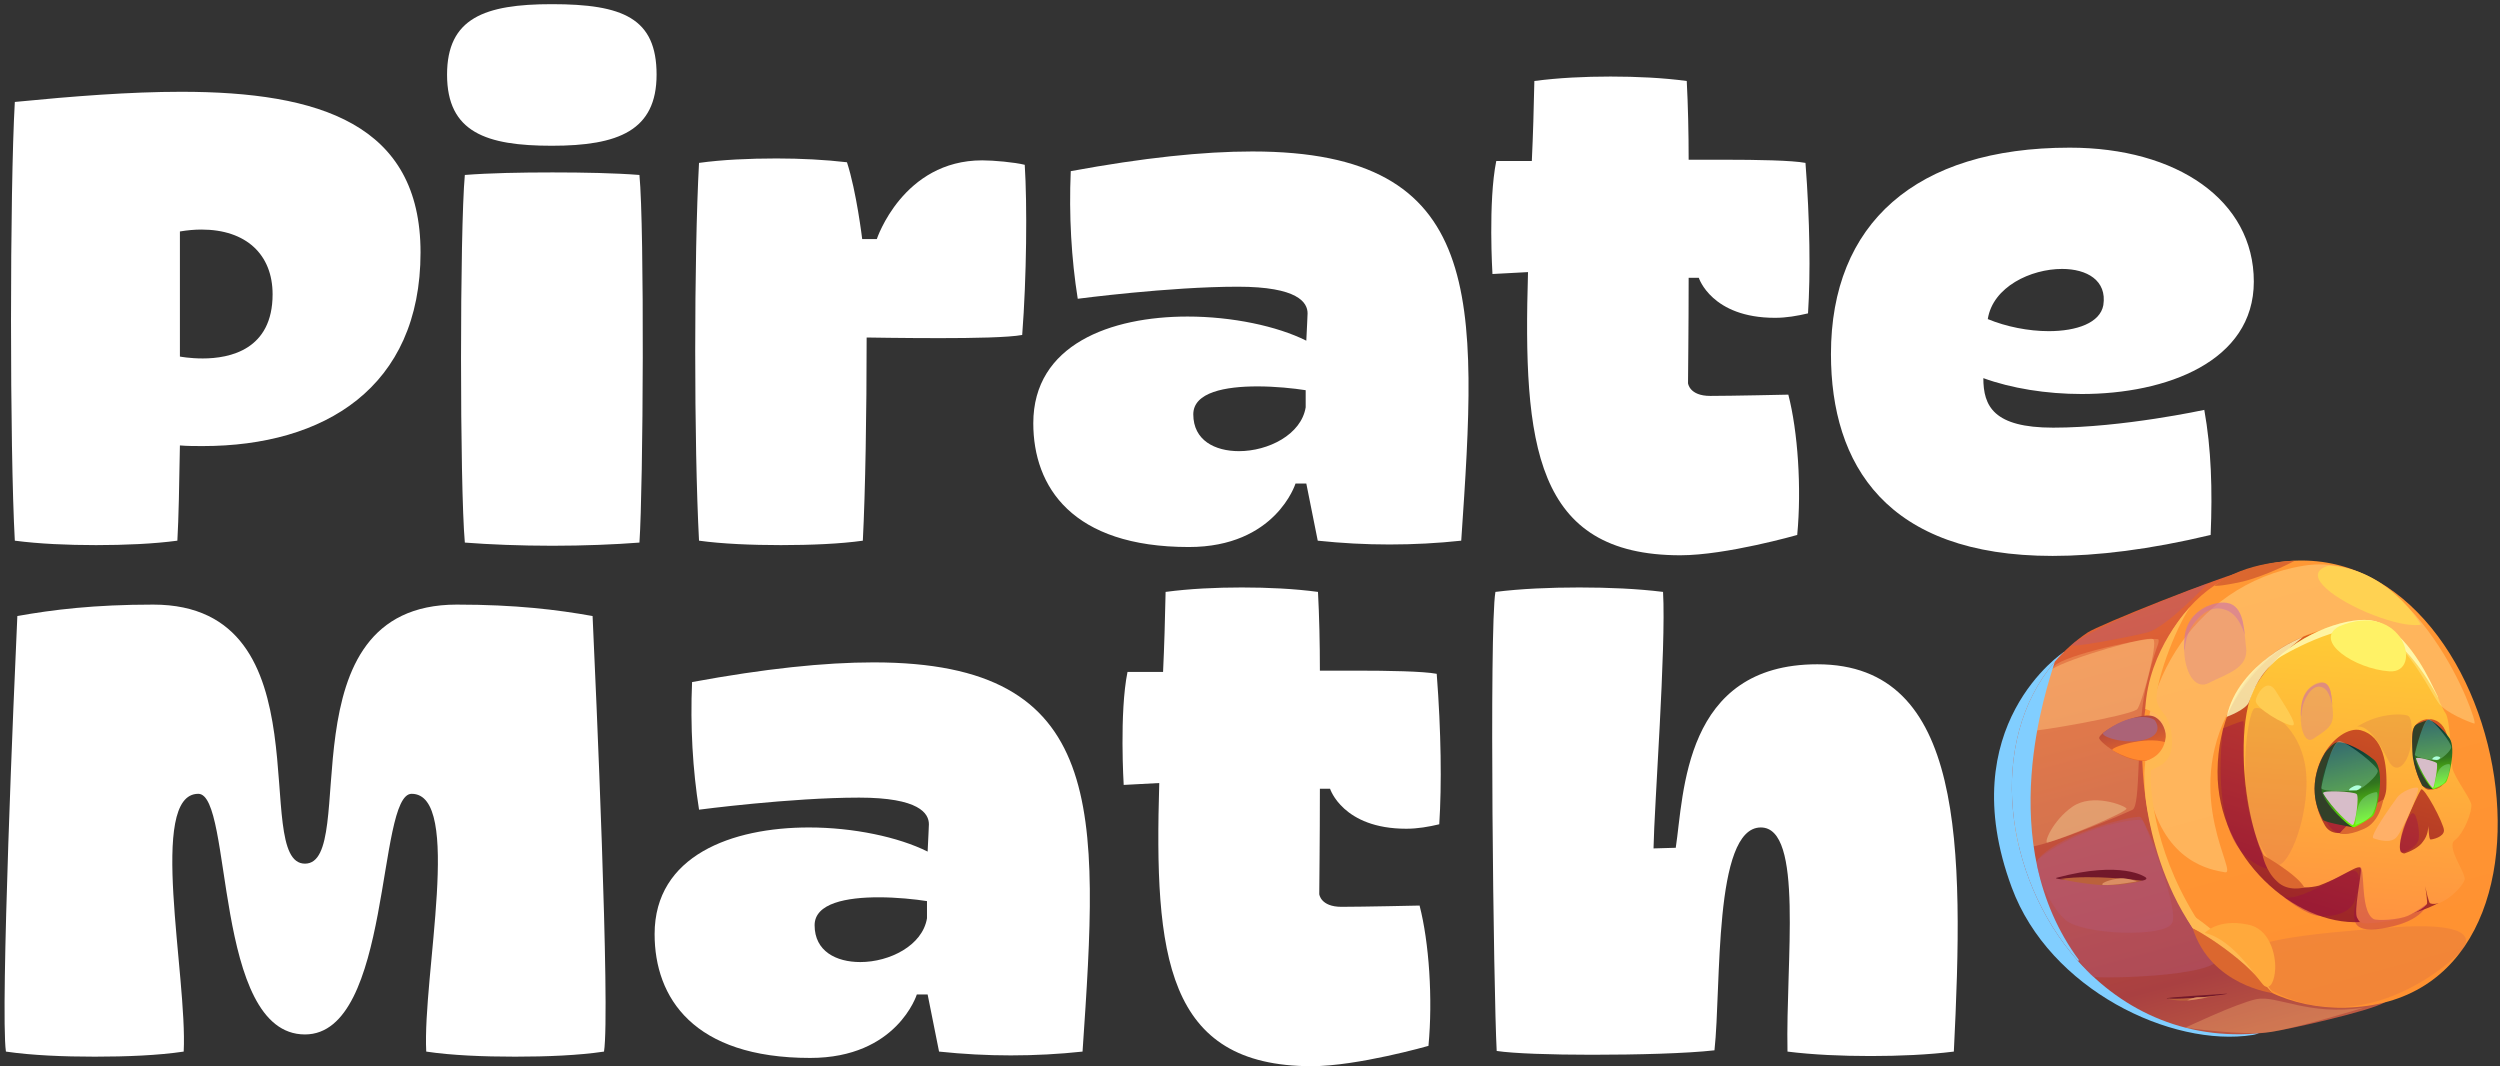 <svg width="504" height="215" viewBox="0 0 504 215" fill="none" xmlns="http://www.w3.org/2000/svg">
<rect x="0" y="0" width="504" height="215" fill="#333333" stroke="none"/>
<path d="M454.369 56.776C454.369 72.904 436.705 79.432 419.681 79.432C412.513 79.432 405.473 78.28 399.841 76.232C399.841 81.864 401.889 86.216 413.921 86.216C427.873 86.216 444.385 82.632 444.385 82.632C445.793 90.44 446.049 98.76 445.665 107.848C433.377 110.792 422.753 112.072 413.793 112.072C380.257 112.072 369.121 93.64 369.121 71.368C369.121 45.128 386.145 29.768 417.249 29.768C438.881 29.768 454.369 40.392 454.369 56.776ZM400.737 64.328C404.449 65.864 408.929 66.76 413.025 66.76C418.657 66.76 423.393 65.096 424.033 61.512C424.801 56.52 420.705 54.216 415.713 54.216C409.441 54.216 401.761 57.8 400.737 64.328Z" fill="white"/>
<path d="M342.48 56.008H340.432C340.432 66.376 340.304 76.104 340.304 77.256C340.304 77.256 340.56 79.816 344.784 79.816C349.008 79.816 360.528 79.56 360.528 79.56C362.448 86.984 363.216 98.376 362.32 107.848C362.32 107.848 347.984 111.944 338.768 111.944C309.328 111.944 307.024 89.544 308.048 54.856L300.88 55.24C300.88 55.24 299.984 40.648 301.648 32.456H308.816C309.072 26.952 309.2 22.344 309.328 16.328C314.192 15.688 319.44 15.432 324.688 15.432C329.936 15.432 335.312 15.688 340.048 16.328C340.304 21.192 340.432 26.696 340.432 32.2C342.608 32.2 345.168 32.2 347.728 32.2C354.256 32.2 361.296 32.328 363.984 32.84C364.88 44.488 365.008 55.24 364.496 63.176C362.32 63.688 360.144 64.072 357.84 64.072C345.04 64.072 342.48 56.008 342.48 56.008Z" fill="white"/>
<path d="M215.864 34.504C230.456 31.816 242.488 30.536 252.472 30.536C299.704 30.536 297.912 60.232 294.584 109C289.848 109.512 284.984 109.768 280.12 109.768C275.256 109.768 270.52 109.512 265.656 109L263.352 97.48H261.176C261.176 97.48 257.208 110.28 239.672 110.28C216.12 110.28 208.312 98.12 208.312 85.32C208.312 69.448 223.928 63.816 239.416 63.816C248.376 63.816 257.464 65.736 263.352 68.68C263.48 65.736 263.608 63.816 263.608 63.176C263.608 61 261.688 57.8 249.528 57.8C235.704 57.8 217.272 60.232 217.272 60.232C215.992 52.168 215.48 43.464 215.864 34.504ZM263.224 82.12C263.224 80.712 263.224 79.944 263.224 78.664C260.792 78.28 257.08 77.896 253.496 77.896C247.096 77.896 240.568 79.048 240.568 83.528C240.568 88.776 244.92 90.952 249.784 90.952C255.672 90.952 262.328 87.624 263.224 82.12Z" fill="white"/>
<path d="M206.587 33.224C207.099 41.288 206.971 55.88 206.075 67.528C203.387 68.04 196.219 68.168 189.435 68.168C181.883 68.168 174.715 68.04 174.715 68.04C174.715 83.272 174.459 99.016 173.947 109C169.467 109.64 163.451 109.896 157.435 109.896C151.547 109.896 145.531 109.64 140.923 109C139.899 89.672 139.899 51.656 140.923 32.84C145.531 32.2 151.035 31.944 156.539 31.944C161.403 31.944 166.395 32.2 170.747 32.712C172.667 38.6 173.819 48.2 173.819 48.2H176.763C176.763 48.2 182.011 32.328 198.011 32.328C200.315 32.328 204.539 32.712 206.587 33.224Z" fill="white"/>
<path d="M93.711 35.272C98.575 34.888 104.975 34.76 111.375 34.76C117.647 34.76 124.047 34.888 128.911 35.272C129.935 46.024 129.679 98.12 128.911 109.384C124.047 109.768 117.647 110.024 111.375 110.024C104.975 110.024 98.575 109.768 93.711 109.384C92.687 97.992 92.687 46.408 93.711 35.272ZM111.247 29.384C98.063 29.384 90.127 26.696 90.127 15.048C90.127 3.656 97.679 0.84 111.247 0.84C125.583 0.84 132.367 3.656 132.367 15.048C132.367 26.312 124.687 29.384 111.247 29.384Z" fill="white"/>
<path d="M2.988 20.552C14.764 19.4 26.157 18.504 36.525 18.504C64.428 18.504 84.781 25.032 84.781 50.888C84.781 78.152 65.325 89.928 40.877 89.928C39.34 89.928 37.804 89.928 36.269 89.8C36.141 97.736 36.013 104.52 35.757 109C31.02 109.64 25.133 109.896 19.372 109.896C13.613 109.896 7.852 109.64 2.988 109C1.964 90.568 1.964 38.472 2.988 20.552ZM36.269 71.88C36.269 71.88 38.188 72.264 40.877 72.264C46.38 72.264 54.956 70.472 54.956 59.336C54.956 51.272 49.581 46.28 40.62 46.28C39.212 46.28 37.804 46.408 36.269 46.664V71.88Z" fill="white"/>
<path d="M345.638 211.744C340.006 212.384 330.022 212.64 320.934 212.64C312.742 212.64 305.062 212.384 301.734 211.872C301.094 199.968 300.198 126.496 301.478 119.328C306.598 118.688 312.486 118.432 318.374 118.432C324.262 118.432 330.15 118.688 335.27 119.328C335.91 130.464 333.478 162.848 333.35 171.04L337.83 170.912C339.494 160.032 339.366 133.92 366.374 133.92C396.07 133.92 395.942 170.528 393.894 212C388.774 212.64 382.886 212.896 377.126 212.896C371.238 212.896 365.478 212.64 360.358 212C359.974 193.824 363.686 166.816 354.982 166.816C345.382 166.816 347.046 198.944 345.638 211.744Z" fill="white"/>
<path d="M268.138 159.008H266.09C266.09 169.376 265.962 179.104 265.962 180.256C265.962 180.256 266.218 182.816 270.442 182.816C274.666 182.816 286.186 182.56 286.186 182.56C288.106 189.984 288.874 201.376 287.978 210.848C287.978 210.848 273.642 214.944 264.426 214.944C234.986 214.944 232.682 192.544 233.706 157.856L226.538 158.24C226.538 158.24 225.642 143.648 227.306 135.456H234.474C234.73 129.952 234.858 125.344 234.986 119.328C239.85 118.688 245.098 118.432 250.346 118.432C255.594 118.432 260.97 118.688 265.706 119.328C265.962 124.192 266.09 129.696 266.09 135.2C268.266 135.2 270.826 135.2 273.386 135.2C279.914 135.2 286.954 135.328 289.642 135.84C290.538 147.488 290.666 158.24 290.154 166.176C287.978 166.688 285.802 167.072 283.498 167.072C270.698 167.072 268.138 159.008 268.138 159.008Z" fill="white"/>
<path d="M139.521 137.504C154.113 134.816 166.145 133.536 176.129 133.536C223.361 133.536 221.569 163.232 218.241 212C213.505 212.512 208.641 212.768 203.777 212.768C198.913 212.768 194.177 212.512 189.313 212L187.009 200.48H184.833C184.833 200.48 180.865 213.28 163.329 213.28C139.777 213.28 131.969 201.12 131.969 188.32C131.969 172.448 147.585 166.816 163.073 166.816C172.033 166.816 181.121 168.736 187.009 171.68C187.137 168.736 187.265 166.816 187.265 166.176C187.265 164 185.345 160.8 173.185 160.8C159.361 160.8 140.929 163.232 140.929 163.232C139.649 155.168 139.137 146.464 139.521 137.504ZM186.881 185.12C186.881 183.712 186.881 182.944 186.881 181.664C184.449 181.28 180.737 180.896 177.153 180.896C170.753 180.896 164.225 182.048 164.225 186.528C164.225 191.776 168.577 193.952 173.441 193.952C179.329 193.952 185.985 190.624 186.881 185.12Z" fill="white"/>
<path d="M119.465 124.192C120.105 138.016 123.049 203.808 121.769 212C116.649 212.768 110.249 213.024 103.849 213.024C97.45 213.024 91.049 212.768 85.93 212C85.162 196.768 93.353 160.032 82.986 160.032C75.945 160.032 79.017 208.544 61.481 208.544C42.922 208.544 47.017 160.032 39.977 160.032C29.738 160.032 37.801 196.768 37.033 212C31.913 212.768 25.514 213.024 19.113 213.024C12.841 213.024 6.441 212.768 1.193 212C0.041 203.808 2.857 138.016 3.497 124.192C10.665 122.912 18.985 121.888 30.89 121.888C66.346 121.888 50.346 174.112 61.481 174.112C72.618 174.112 56.617 121.888 92.073 121.888C103.977 121.888 112.297 122.912 119.465 124.192Z" fill="white"/>
<path d="M416.091 131.426C416.091 131.426 393.45 146.234 405.566 178.911C413.154 199.471 437.753 211.22 454.153 208.65C470.675 206.08 416.091 131.426 416.091 131.426Z" fill="#81CEFF"/>
<path d="M480.588 202.164C477.528 203.877 461.863 207.426 457.824 208.038C441.425 210.363 427.962 203.877 418.906 193.719C403.853 176.708 400.548 149.416 414.255 133.384C416.132 131.181 418.335 129.223 420.864 127.509C423.067 126.041 446.687 116.495 454.642 114.414C494.539 103.522 511.796 184.173 480.588 202.164Z" fill="url(#paint0_linear_31_343)"/>
<path d="M452.806 114.904C416.091 127.142 429.798 209.384 477.283 202.776C524.646 196.044 502.739 98.26 452.806 114.904Z" fill="url(#paint1_linear_31_343)"/>
<path d="M462.842 133.751C443.873 140.237 451.828 186.254 476.182 181.97C501.026 177.687 488.665 125.062 462.842 133.751Z" fill="url(#paint2_linear_31_343)"/>
<path d="M491.725 181.97C491.725 181.97 485.973 185.397 475.815 185.887C462.72 186.621 446.932 172.914 447.055 155.535C447.177 135.709 463.087 124.45 477.161 127.02C477.161 127.02 490.134 139.013 492.459 144.888C494.662 150.64 494.173 158.228 494.173 158.228C494.173 158.228 494.05 165.204 494.05 167.896C494.05 170.711 488.298 168.508 488.665 170.221C488.91 172.057 491.725 181.97 491.725 181.97Z" fill="url(#paint3_linear_31_343)"/>
<path fill-rule="evenodd" clip-rule="evenodd" d="M498.211 162.144C498.456 163.49 496.742 168.018 494.907 169.365C494.539 169.609 494.417 169.977 494.417 170.466C494.417 172.547 497.109 176.218 496.865 177.32C496.62 178.666 492.337 183.072 489.889 182.093C489.644 181.97 489.032 179.278 488.91 178.666C489.032 179.278 489.399 181.848 489.277 182.215C489.155 182.704 486.462 184.907 481.2 185.764C477.528 186.254 476.427 186.254 475.815 185.886C475.57 185.764 475.447 185.397 475.203 185.03C474.468 183.806 476.059 176.585 475.937 175.239C475.815 173.893 473 176.341 468.716 178.054C468.308 178.217 467.9 178.38 467.493 178.543C465.534 179.033 463.699 179.033 462.23 178.543C462.067 178.462 461.944 178.421 461.863 178.421C460.394 177.809 459.17 176.83 458.069 175.606C457.579 174.953 457.09 174.178 456.6 173.281C454.153 168.386 452.439 159.941 452.317 152.231C452.317 152.068 452.317 151.904 452.317 151.741C452.317 151.66 452.317 151.537 452.317 151.374C452.317 151.211 452.317 151.007 452.317 150.762C452.317 150.599 452.317 150.477 452.317 150.395V150.273C452.439 145.622 453.051 141.461 454.52 138.646C454.683 138.483 454.805 138.279 454.887 138.034C455.988 136.199 457.335 134.485 458.803 133.017C458.885 133.017 458.926 132.976 458.926 132.894C465.657 126.408 475.692 123.838 479.364 125.429C479.69 125.51 479.976 125.633 480.22 125.796C483.28 127.387 485.728 130.324 487.686 133.384C489.277 135.831 490.501 138.524 491.48 140.482C491.643 140.89 491.765 141.257 491.847 141.583C492.459 142.685 492.704 143.419 492.948 143.664C494.05 145.01 494.05 153.088 494.417 154.923C494.907 156.759 497.477 160.186 498.089 161.777C498.17 161.94 498.211 162.062 498.211 162.144ZM481.077 159.084C481.322 153.944 480.465 148.437 475.937 147.213C471.042 145.989 462.72 156.147 468.716 166.427C471.409 170.956 480.71 164.469 481.077 159.084ZM488.053 159.207C487.441 160.186 481.567 172.057 484.749 172.057C485.85 171.69 487.686 170.833 488.42 169.732C489.522 168.386 489.522 166.917 489.522 166.55C489.644 167.039 489.644 169.242 490.011 169.242C490.378 169.242 492.704 168.753 492.704 167.406C492.704 166.06 488.543 158.228 488.053 159.207ZM492.948 147.213C491.235 143.542 486.707 144.888 486.34 147.58C485.973 150.395 487.074 159.084 489.644 159.207C491.847 159.207 492.704 158.35 493.56 155.78C493.805 154.679 494.417 150.395 492.948 147.213Z" fill="url(#paint4_linear_31_343)"/>
<g style="mix-blend-mode:multiply" opacity="0.4">
<path d="M421.966 196.901C419.885 195.433 411.074 182.949 409.85 176.341C408.626 169.732 430.288 164.102 431.512 164.714C432.613 165.204 440.446 186.498 446.443 191.761C452.439 196.901 422.822 197.391 421.966 196.901Z" fill="#B35977"/>
</g>
<g style="mix-blend-mode:soft-light" opacity="0.3">
<path d="M433.348 160.186C436.53 173.893 445.709 175.361 448.523 175.851C451.461 176.463 439.712 160.553 449.747 142.563C459.783 124.45 475.815 124.694 480.955 127.999C486.095 131.181 490.134 139.748 491.603 141.706C492.949 143.664 497.844 145.622 498.823 145.867C499.925 146.112 487.197 110.375 464.433 114.047C441.67 117.719 428.82 140.727 433.348 160.186Z" fill="#FFFEBD"/>
</g>
<g style="mix-blend-mode:soft-light" opacity="0.3">
<path d="M406.913 170.466C407.647 172.914 428.207 164.102 429.921 163.245C431.634 162.389 430.655 147.703 432.491 139.013C434.449 130.324 435.306 130.079 435.183 128.978C434.939 127.999 418.417 131.426 414.623 133.873C410.951 136.443 403.363 157.861 406.913 170.466Z" fill="#FFC279"/>
</g>
<g style="mix-blend-mode:soft-light" opacity="0.3">
<path d="M440.568 207.181C440.568 207.181 450.849 202.286 454.887 201.429C459.048 200.573 465.29 204.856 476.549 203.143C476.549 203.143 463.332 207.181 457.825 208.038C452.44 208.895 440.568 207.181 440.568 207.181Z" fill="#FFC279"/>
</g>
<g style="mix-blend-mode:multiply" opacity="0.3">
<path d="M460.15 180.624C462.475 182.215 469.818 177.442 473.245 175.851C476.672 174.26 475.57 179.155 474.714 181.603C473.857 183.928 470.675 184.907 467.615 184.663C464.556 184.418 460.15 180.624 460.15 180.624Z" fill="#940052"/>
</g>
<path d="M423.189 148.804C423.189 147.458 431.022 143.419 434.082 144.398C437.019 145.377 438.12 151.497 433.837 153.088C429.431 154.679 423.189 149.538 423.189 148.804Z" fill="url(#paint5_linear_31_343)"/>
<path d="M425.882 151.252C425.148 150.762 432.369 148.315 436.652 149.661C436.652 149.661 436.897 152.231 433.715 153.088C430.41 154.067 425.882 151.252 425.882 151.252Z" fill="#FF892F"/>
<g style="mix-blend-mode:multiply">
<path d="M424.046 147.703C423.19 148.437 428.33 150.15 432.124 149.171C435.795 148.315 435.061 146.112 434.449 145.255C433.715 144.398 429.431 143.542 424.046 147.703Z" fill="#AB6377"/>
</g>
<g style="mix-blend-mode:multiply" opacity="0.3">
<path d="M448.156 146.846C448.156 146.846 451.705 145.377 452.194 145.377C452.684 145.255 451.583 155.168 453.296 163.001C455.009 170.956 457.947 175.361 457.947 175.361C457.947 175.361 451.583 174.627 449.135 166.427C446.565 158.105 448.156 146.846 448.156 146.846Z" fill="#940052"/>
</g>
<g style="mix-blend-mode:multiply" opacity="0.3">
<path d="M467.493 154.434C469.206 150.395 475.203 151.129 477.161 158.105C479.242 165.204 475.203 168.875 471.409 167.896C467.493 166.917 466.636 156.392 467.493 154.434Z" fill="#940052"/>
</g>
<g style="mix-blend-mode:multiply" opacity="0.3">
<path d="M486.34 149.294C487.931 145.377 492.092 149.171 491.847 154.556C491.602 159.941 486.585 161.41 486.34 149.294Z" fill="#940052"/>
</g>
<path d="M483.158 168.753C482.056 170.099 479.486 169.365 478.507 168.998C477.528 168.753 482.179 162.266 483.158 160.92C484.014 159.574 486.829 158.472 487.441 158.84C488.053 159.207 484.137 167.774 483.158 168.753Z" fill="#FFB068"/>
<g style="mix-blend-mode:soft-light" opacity="0.8">
<path d="M491.48 140.482V140.604C491.48 140.604 485.728 129.1 478.752 127.02C472.021 124.939 459.905 132.282 458.926 132.894C465.657 126.408 475.693 123.838 479.364 125.429C479.691 125.51 479.976 125.633 480.221 125.796C483.28 127.387 485.728 130.324 487.686 133.384C489.277 135.831 490.501 138.524 491.48 140.482Z" fill="#FFFEBD"/>
</g>
<g style="mix-blend-mode:multiply" opacity="0.2">
<path d="M475.203 146.479C477.283 146.112 479.609 149.538 481.444 153.21C483.158 156.759 485.728 153.699 486.095 149.661C486.34 145.745 486.095 145.01 485.606 144.398C485.116 143.909 480.098 143.419 475.203 146.479Z" fill="#C05452"/>
</g>
<g style="mix-blend-mode:multiply" opacity="0.2">
<path d="M458.436 174.382C461.496 175.973 466.269 162.634 464.678 154.067C463.087 145.377 455.989 142.195 454.52 142.807C452.929 143.297 449.747 165.448 458.436 174.382Z" fill="#C05452"/>
</g>
<path d="M471.531 126.285C466.269 129.223 474.713 134.852 481.689 135.342C488.665 135.831 484.626 120.778 471.531 126.285Z" fill="#FFF266"/>
<path d="M469.451 114.047C464.188 115.516 469.206 120.044 477.161 123.471C485.116 126.775 488.053 125.918 488.053 125.918C488.053 125.918 481.444 114.537 469.451 114.047Z" fill="#FFD252"/>
<g style="mix-blend-mode:multiply" opacity="0.2">
<path d="M451.705 195.188C447.789 189.68 466.024 188.212 481.812 186.988C497.722 185.764 498.333 189.069 496.375 191.516C494.417 193.964 472.51 213.79 451.705 195.188Z" fill="#C05452"/>
</g>
<path d="M458.192 200.205C458.192 200.205 448.523 195.922 440.935 181.97C433.225 168.018 433.47 156.147 433.592 155.413C433.837 154.679 438.121 154.679 437.876 149.171C437.631 143.786 435.55 144.154 434.816 141.339C434.204 138.524 438.365 126.897 441.547 122.369C441.547 122.369 433.103 130.814 432.491 142.93C432.491 142.93 436.774 144.031 436.652 147.947C436.53 151.986 433.715 152.965 432.858 153.332C431.879 153.699 432.491 160.431 432.491 160.431C432.491 160.431 435.183 191.394 458.192 200.205Z" fill="#FFB952"/>
<g style="mix-blend-mode:multiply" opacity="0.3">
<path d="M475.57 174.872C477.039 173.893 475.57 183.561 478.507 185.275C479.119 185.642 483.525 185.519 485.606 184.54C487.564 183.561 489.277 182.215 489.277 182.215C489.277 182.215 488.665 185.519 481.322 186.988C474.101 188.457 474.591 185.519 474.591 183.806C476.304 174.382 475.57 174.872 475.57 174.872Z" fill="#940052"/>
</g>
<g style="mix-blend-mode:multiply" opacity="0.3">
<path d="M486.095 164.102C487.197 163.001 487.931 167.896 487.564 169.365C487.074 170.956 484.504 172.057 484.015 171.812C483.525 171.568 483.892 166.427 486.095 164.102Z" fill="#940052"/>
</g>
<g style="mix-blend-mode:soft-light" opacity="0.3">
<path d="M412.787 169.854C411.931 170.099 413.766 165.448 417.805 162.634C421.844 159.819 428.33 162.389 428.697 163.001C429.064 163.613 415.847 169.12 412.787 169.854Z" fill="#FFFEBD"/>
</g>
<g style="mix-blend-mode:multiply" opacity="0.4">
<path d="M417.682 129.957C416.826 130.814 428.942 128.488 432.858 127.509C436.774 126.53 445.096 117.596 445.096 117.596C445.096 117.596 422.455 126.041 417.682 129.957Z" fill="#B35977"/>
</g>
<g style="mix-blend-mode:soft-light" opacity="0.5">
<path d="M430.777 143.052C428.697 144.398 410.217 147.58 409.36 147.336C408.504 146.968 410.217 136.933 413.766 134.852C417.315 132.649 432.98 128.121 434.082 128.856C435.183 129.467 431.634 142.563 430.777 143.052Z" fill="#FFC279"/>
</g>
<g style="mix-blend-mode:multiply" opacity="0.3">
<path d="M440.323 130.691C440.323 135.219 442.404 139.258 445.341 137.667C448.89 135.831 453.418 134.73 452.806 130.446C452.684 129.712 452.684 128.978 452.562 128.121C452.195 124.45 451.46 120.656 446.81 121.635C446.81 121.635 441.302 122.492 440.446 128.121C440.364 128.937 440.323 129.794 440.323 130.691Z" fill="#CD72A4"/>
</g>
<g style="mix-blend-mode:multiply" opacity="0.5">
<path d="M440.323 130.691L440.446 131.181C440.446 131.181 440.446 128.366 442.037 126.041C443.75 123.715 445.953 121.88 448.768 122.981C451.583 123.96 452.562 128.121 452.562 128.121C452.195 124.45 451.46 120.656 446.81 121.635C446.81 121.635 441.302 122.492 440.446 128.121C440.364 128.937 440.323 129.794 440.323 130.691Z" fill="#CD72A4"/>
</g>
<g style="mix-blend-mode:multiply" opacity="0.3">
<path d="M463.821 144.031C463.699 147.213 464.8 150.028 466.391 148.927C468.227 147.58 470.552 146.724 470.308 143.786C470.308 143.215 470.267 142.685 470.185 142.195C470.063 139.503 469.696 136.933 467.248 137.667C467.248 137.667 464.433 138.401 463.944 142.195C463.862 142.848 463.821 143.46 463.821 144.031Z" fill="#CD72A4"/>
</g>
<g style="mix-blend-mode:multiply" opacity="0.5">
<path d="M463.821 144.031L463.944 144.521C463.944 144.521 463.944 142.44 464.8 140.849C465.657 139.136 466.881 137.912 468.35 138.646C469.696 139.258 470.185 142.195 470.185 142.195C470.063 139.625 469.696 136.933 467.37 137.79C467.37 137.79 464.433 138.401 463.944 142.318C463.862 142.889 463.821 143.46 463.821 144.031Z" fill="#CD72A4"/>
</g>
<path d="M442.037 187.11C442.037 187.11 447.789 189.436 450.726 192.618C453.663 195.677 458.192 200.205 458.192 200.205C458.192 200.205 445.708 198.737 442.037 187.11Z" fill="#DB672F"/>
<path d="M456.111 172.302C456.111 172.302 463.087 176.218 464.556 178.911C464.556 178.911 461.251 179.89 459.048 177.687C456.723 175.606 456.111 172.302 456.111 172.302Z" fill="#DB672F"/>
<path d="M471.654 168.018C471.654 168.018 473.122 168.63 476.427 167.162C479.854 165.816 480.465 161.165 480.465 161.165C480.465 161.165 474.469 164.592 471.654 168.018Z" fill="#DB672F"/>
<path d="M491.358 158.962C491.358 158.962 491.358 157.861 491.725 156.637C492.214 155.413 493.805 154.189 493.805 154.189C493.805 154.189 493.805 158.105 491.358 158.962Z" fill="#DB672F"/>
<path d="M446.443 118.086C446.443 118.086 447.177 118.331 452.195 117.229C457.09 116.005 462.597 113.068 462.597 113.068C462.597 113.068 452.562 113.068 446.443 118.086Z" fill="#DB672F"/>
<path d="M442.037 187.11C442.037 187.11 450.971 191.639 458.192 200.205C458.192 200.205 454.887 195.31 449.502 190.537C444.24 185.764 441.058 183.806 440.568 183.806C439.956 183.806 442.037 187.11 442.037 187.11Z" fill="#FFB952"/>
<path d="M454.765 141.216C454.52 142.685 460.639 146.234 462.108 146.234C463.454 146.356 460.272 141.706 458.681 139.136C456.968 136.566 454.887 139.992 454.765 141.216Z" fill="#FFCC52"/>
<g style="mix-blend-mode:soft-light">
<path d="M419.151 193.597L418.906 193.719C403.853 176.708 400.548 149.416 414.255 133.384C412.787 138.279 401.527 169.854 419.151 193.597Z" fill="#81CEFF"/>
</g>
<g style="mix-blend-mode:multiply" opacity="0.4">
<path d="M410.951 173.159C409.727 174.138 412.909 182.582 416.459 185.519C420.008 188.457 436.285 189.068 437.876 186.131C439.467 183.316 432.491 166.183 432.001 165.448C431.512 164.714 419.396 166.427 410.951 173.159Z" fill="#B35977"/>
</g>
<path d="M436.897 201.307C435.673 201.062 447.667 200.45 448.891 200.328C450.114 200.328 439.345 201.796 436.897 201.307Z" fill="#72182A"/>
<path d="M414.623 176.952C413.154 177.32 423.19 177.932 428.697 177.809C434.082 177.687 432.491 176.83 432.491 176.83C432.491 176.83 427.84 173.403 414.623 176.952Z" fill="#72182A"/>
<path d="M436.897 201.307C436.897 201.307 438.732 201.919 441.425 201.674C443.995 201.307 447.299 200.695 447.299 200.695C447.299 200.695 440.691 201.552 436.897 201.307Z" fill="#BB613B"/>
<path d="M415.357 177.197C415.357 177.197 418.784 178.054 423.435 178.421C428.085 178.666 431.879 177.564 431.879 177.564C431.879 177.564 421.966 176.218 415.357 177.197Z" fill="#BB613B"/>
<path d="M423.924 178.421C423.19 177.932 426.616 176.952 428.085 177.075C429.554 177.197 430.777 177.687 430.777 177.687C430.777 177.687 426.372 178.543 423.924 178.421Z" fill="#DB8E63"/>
<path d="M440.935 201.674C440.935 201.674 441.792 201.184 442.893 201.062C443.995 201.062 445.096 201.062 445.096 201.062C445.096 201.062 442.037 201.674 440.935 201.674Z" fill="#DB8E63"/>
<g style="mix-blend-mode:soft-light" opacity="0.8">
<path d="M448.89 144.521C448.89 144.521 452.929 143.052 453.418 141.461C454.03 139.87 455.132 136.688 457.702 134.24C460.149 131.793 464.311 128.366 464.311 128.366C464.311 128.366 451.215 133.628 448.89 144.521Z" fill="#FFFEBD"/>
</g>
<path d="M468.349 165.326C469.206 165.938 474.469 166.795 474.469 166.795C474.469 166.795 472.266 149.906 471.409 149.661C470.552 149.416 468.839 151.619 468.839 151.619C468.839 151.619 464.188 158.228 468.349 165.326Z" fill="#324028"/>
<path d="M444.485 188.089C444.485 188.089 447.055 185.152 453.052 186.376C457.58 187.11 458.804 192.495 458.681 195.31C458.559 197.758 457.702 199.594 456.478 198.737C455.254 197.758 450.481 189.436 444.485 188.089Z" fill="#FFA93C"/>
<path d="M474.469 166.795C473.367 166.55 468.717 162.144 468.105 159.696C467.371 157.249 470.43 149.906 471.409 149.661C472.388 149.416 476.06 151.007 478.63 153.21C481.078 155.413 479.119 163.857 478.385 164.469C477.773 165.081 474.836 166.795 474.469 166.795Z" fill="url(#paint6_linear_31_343)"/>
<g style="mix-blend-mode:soft-light" opacity="0.3">
<path d="M467.982 158.84C467.86 159.696 474.591 159.574 475.57 159.207C476.549 158.717 479.364 156.392 479.364 155.413C479.364 154.434 473.612 149.906 471.776 149.416C470.063 149.049 468.227 157.371 467.982 158.84Z" fill="#AFFFDB"/>
</g>
<g style="mix-blend-mode:multiply">
<path d="M468.349 159.941C467.982 159.207 474.469 159.574 475.081 160.063C475.693 160.431 474.836 166.183 474.346 166.305C473.979 166.55 470.063 162.878 468.349 159.941Z" fill="#D7BDC9"/>
</g>
<g style="mix-blend-mode:soft-light" opacity="0.3">
<path d="M474.836 166.305C474.836 166.305 474.836 164.102 475.57 162.144C476.427 160.186 478.63 159.696 479.119 159.696C479.609 159.696 479.119 163.123 478.018 164.469C476.916 165.693 474.836 166.305 474.836 166.305Z" fill="#AFFFDB"/>
</g>
<path d="M473.612 159.329C473.367 159.084 474.469 158.473 474.958 158.35C475.57 158.228 476.06 158.473 476.06 158.595C476.182 158.595 475.57 159.207 475.081 159.329C474.714 159.329 473.612 159.329 473.612 159.329Z" fill="#AFFFDB"/>
<path d="M490.501 159.084C489.277 159.084 488.543 158.595 488.298 158.35C488.176 157.983 486.462 154.801 486.34 151.619C486.217 148.315 486.34 146.846 486.952 146.234C487.441 145.745 489.522 145.133 489.522 145.133L490.501 159.084Z" fill="#324028"/>
<path d="M490.501 159.084C489.889 158.84 487.196 154.801 486.829 152.72C486.584 150.762 488.91 145.255 489.522 145.133C490.134 145.01 492.337 146.724 493.805 148.804C495.274 150.885 493.56 157.371 493.071 157.738C492.581 158.228 490.746 159.207 490.501 159.084Z" fill="url(#paint7_linear_31_343)"/>
<g style="mix-blend-mode:soft-light" opacity="0.3">
<path d="M486.829 152.108C486.707 152.72 490.991 153.455 491.602 153.21C492.214 152.965 494.05 151.497 494.173 150.64C494.295 149.906 490.868 145.5 489.767 145.01C488.665 144.521 487.074 150.885 486.829 152.108Z" fill="#AFFFDB"/>
</g>
<g style="mix-blend-mode:multiply">
<path d="M487.074 152.965C486.829 152.353 490.868 153.455 491.235 153.822C491.602 154.189 490.746 158.717 490.501 158.84C490.256 158.962 487.931 155.535 487.074 152.965Z" fill="#D7BDC9"/>
</g>
<g style="mix-blend-mode:soft-light" opacity="0.3">
<path d="M490.746 158.84C490.746 158.84 490.868 157.004 491.48 155.658C492.092 154.189 493.56 153.944 493.805 154.067C494.172 154.067 493.683 156.759 492.826 157.738C492.092 158.595 490.746 158.84 490.746 158.84Z" fill="#AFFFDB"/>
</g>
<path d="M490.378 153.088C490.256 152.843 490.868 152.476 491.235 152.476C491.725 152.476 491.969 152.72 491.969 152.72C491.969 152.843 491.602 153.21 491.235 153.21C490.99 153.21 490.378 153.088 490.378 153.088Z" fill="#AFFFDB"/>
<defs>
<linearGradient id="paint0_linear_31_343" x1="418.654" y1="219.46" x2="394.46" y2="130.784" gradientUnits="userSpaceOnUse">
<stop stop-color="#BD5942"/>
<stop offset="0.165" stop-color="#A94041"/>
<stop offset="0.994" stop-color="#E26334"/>
</linearGradient>
<linearGradient id="paint1_linear_31_343" x1="421.929" y1="218.114" x2="397.859" y2="129.892" gradientUnits="userSpaceOnUse">
<stop stop-color="#FF9131"/>
<stop offset="0.994" stop-color="#FF9834"/>
</linearGradient>
<linearGradient id="paint2_linear_31_343" x1="444.231" y1="190.768" x2="431.05" y2="142.456" gradientUnits="userSpaceOnUse">
<stop offset="0.006" stop-color="#E26334"/>
<stop offset="0.835" stop-color="#A94041"/>
</linearGradient>
<linearGradient id="paint3_linear_31_343" x1="414.494" y1="179.627" x2="436.889" y2="106.961" gradientUnits="userSpaceOnUse">
<stop offset="0.165" stop-color="#9E2728"/>
<stop offset="0.994" stop-color="#EA6B20"/>
</linearGradient>
<linearGradient id="paint4_linear_31_343" x1="421.704" y1="188.417" x2="427.124" y2="116.944" gradientUnits="userSpaceOnUse">
<stop stop-color="#FF8C42"/>
<stop offset="0.994" stop-color="#FFD234"/>
</linearGradient>
<linearGradient id="paint5_linear_31_343" x1="427.982" y1="156.955" x2="424.148" y2="142.904" gradientUnits="userSpaceOnUse">
<stop offset="0.006" stop-color="#FF7920"/>
<stop offset="0.835" stop-color="#A94041"/>
</linearGradient>
<linearGradient id="paint6_linear_31_343" x1="467.867" y1="168.326" x2="463.834" y2="151.456" gradientUnits="userSpaceOnUse">
<stop stop-color="#6DFF00"/>
<stop offset="0.438" stop-color="#32761E"/>
<stop offset="1" stop-color="#002C42"/>
</linearGradient>
<linearGradient id="paint7_linear_31_343" x1="486.263" y1="159.606" x2="484.664" y2="145.687" gradientUnits="userSpaceOnUse">
<stop stop-color="#6DFF00"/>
<stop offset="0.438" stop-color="#32761E"/>
<stop offset="1" stop-color="#002C42"/>
</linearGradient>
</defs>
</svg>
